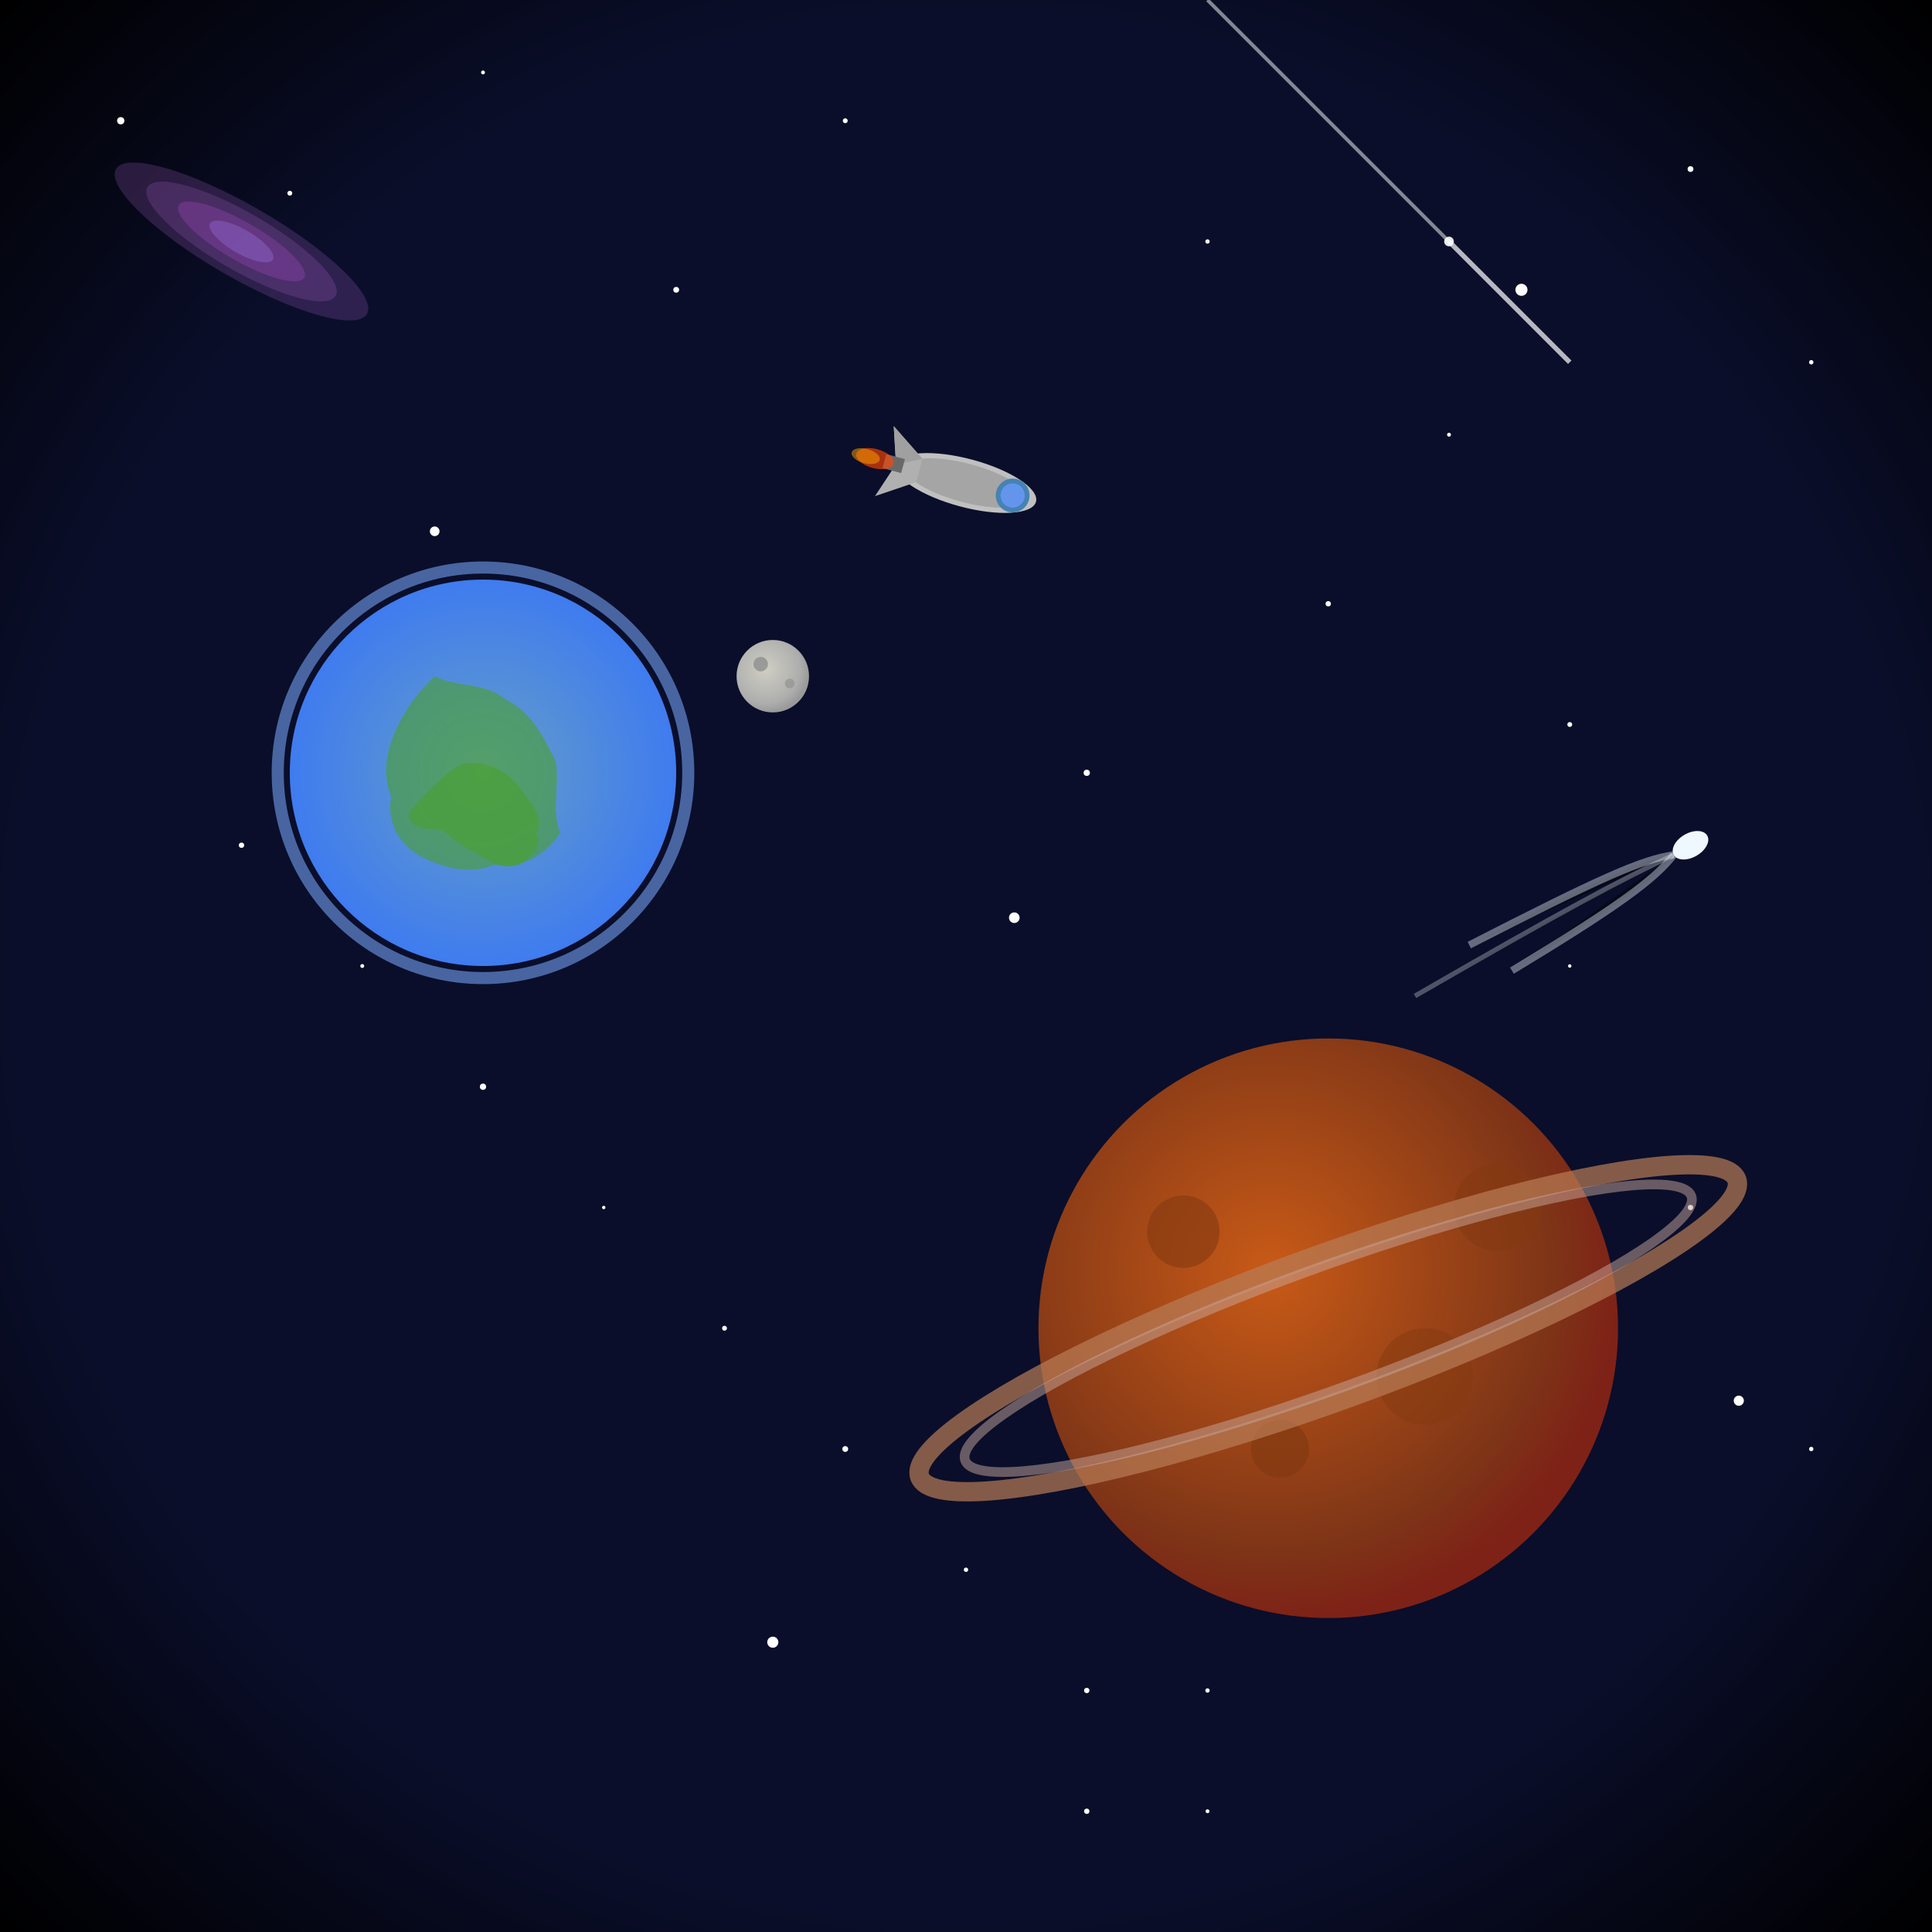 <svg width="800" height="800" viewBox="0 0 800 800" xmlns="http://www.w3.org/2000/svg">
  <!-- Space background with gradient -->
  <defs>
    <radialGradient id="spaceGradient" cx="50%" cy="50%" r="70%" fx="50%" fy="50%">
      <stop offset="0%" stop-color="#0A0E2A"/>
      <stop offset="70%" stop-color="#0A0E2A"/>
      <stop offset="100%" stop-color="#000000"/>
    </radialGradient>
    
    <!-- Planet textures -->
    <radialGradient id="planetGradient1" cx="40%" cy="40%" r="60%" fx="40%" fy="40%">
      <stop offset="0%" stop-color="#C85A17"/>
      <stop offset="80%" stop-color="#7E3517"/>
      <stop offset="100%" stop-color="#7E2217"/>
    </radialGradient>
    
    <radialGradient id="planetGradient2" cx="50%" cy="50%" r="100%" fx="50%" fy="50%">
      <stop offset="0%" stop-color="#659EC7"/>
      <stop offset="70%" stop-color="#306EFF"/>
      <stop offset="100%" stop-color="#151B8D"/>
    </radialGradient>
    
    <radialGradient id="moonGradient" cx="40%" cy="40%" r="60%" fx="40%" fy="40%">
      <stop offset="0%" stop-color="#CFCFC4"/>
      <stop offset="80%" stop-color="#ADADAD"/>
      <stop offset="100%" stop-color="#9A9A9A"/>
    </radialGradient>
    
    <filter id="glow" x="-50%" y="-50%" width="200%" height="200%">
      <feGaussianBlur stdDeviation="10" result="blur"/>
      <feComposite in="SourceGraphic" in2="blur" operator="over"/>
    </filter>
  </defs>
  
  <!-- Space background -->
  <rect width="800" height="800" fill="url(#spaceGradient)"/>
  
  <!-- Stars -->
  <g id="stars">
    <!-- Small stars -->
    <g fill="white">
      <circle cx="50" cy="50" r="1.5"/>
      <circle cx="120" cy="80" r="1"/>
      <circle cx="200" cy="30" r="0.8"/>
      <circle cx="280" cy="120" r="1.2"/>
      <circle cx="350" cy="50" r="1"/>
      <circle cx="400" cy="200" r="0.7"/>
      <circle cx="450" cy="320" r="1.3"/>
      <circle cx="500" cy="100" r="0.9"/>
      <circle cx="550" cy="250" r="1.1"/>
      <circle cx="600" cy="180" r="0.8"/>
      <circle cx="650" cy="300" r="1"/>
      <circle cx="700" cy="70" r="1.2"/>
      <circle cx="750" cy="150" r="0.9"/>
      <circle cx="100" cy="350" r="1.1"/>
      <circle cx="150" cy="400" r="0.8"/>
      <circle cx="200" cy="450" r="1.3"/>
      <circle cx="250" cy="500" r="0.7"/>
      <circle cx="300" cy="550" r="1"/>
      <circle cx="350" cy="600" r="1.2"/>
      <circle cx="400" cy="650" r="0.9"/>
      <circle cx="450" cy="700" r="1.1"/>
      <circle cx="500" cy="750" r="0.8"/>
      <circle cx="550" cy="500" r="1"/>
      <circle cx="600" cy="450" r="1.3"/>
      <circle cx="650" cy="400" r="0.7"/>
      <circle cx="700" cy="350" r="1.2"/>
      <circle cx="750" cy="600" r="0.9"/>
      <circle cx="700" cy="500" r="1.1"/>
      <circle cx="650" cy="550" r="0.8"/>
      <circle cx="600" cy="600" r="1"/>
      <circle cx="550" cy="650" r="1.2"/>
      <circle cx="500" cy="700" r="0.9"/>
      <circle cx="450" cy="750" r="1.1"/>
      <!-- Add more stars as needed -->
    </g>
    
    <!-- Larger glowing stars -->
    <g filter="url(#glow)">
      <circle cx="180" cy="220" r="2" fill="white"/>
      <circle cx="420" cy="380" r="2.2" fill="white"/>
      <circle cx="630" cy="120" r="2.5" fill="white"/>
      <circle cx="320" cy="680" r="2.3" fill="white"/>
      <circle cx="720" cy="580" r="2.1" fill="white"/>
    </g>
  </g>
  
  <!-- Planets -->
  <!-- Main planet -->
  <g transform="translate(550, 550)">
    <circle cx="0" cy="0" r="120" fill="url(#planetGradient1)"/>
    
    <!-- Planet details/craters -->
    <circle cx="-60" cy="-40" r="15" fill="#843A11" opacity="0.6"/>
    <circle cx="40" cy="20" r="20" fill="#843A11" opacity="0.5"/>
    <circle cx="-20" cy="50" r="12" fill="#843A11" opacity="0.7"/>
    <circle cx="70" cy="-50" r="18" fill="#843A11" opacity="0.6"/>
    
    <!-- Planet ring -->
    <ellipse cx="0" cy="0" rx="180" ry="30" fill="none" stroke="#B87D56" stroke-width="8" opacity="0.7" transform="rotate(-20)"/>
    <ellipse cx="0" cy="0" rx="160" ry="25" fill="none" stroke="#C8A99E" stroke-width="4" opacity="0.5" transform="rotate(-20)"/>
  </g>
  
  <!-- Secondary planet -->
  <g transform="translate(200, 320)">
    <circle cx="0" cy="0" r="80" fill="url(#planetGradient2)"/>
    
    <!-- Planet atmosphere glow -->
    <circle cx="0" cy="0" r="85" fill="none" stroke="#729FF1" stroke-width="5" opacity="0.6"/>
    
    <!-- Continents -->
    <path d="M-20,-40 C-10,-35 0,-38 10,-30 C20,-25 25,-15 30,-5 C32,5 28,15 32,25 C25,35 15,40 5,38 C-5,42 -15,40 -25,35 C-35,30 -40,20 -38,10 C-42,0 -40,-10 -35,-20 C-30,-30 -25,-35 -20,-40 Z" fill="#4AA02C" opacity="0.6"/>
    <path d="M-30,20 C-25,25 -20,22 -15,25 C-10,30 -5,32 0,35 C5,38 10,40 15,38 C20,35 25,30 22,25 C25,20 22,15 18,10 C15,5 10,0 5,-2 C0,-4 -5,-5 -10,-3 C-15,0 -20,5 -25,10 C-30,15 -32,18 -30,20 Z" fill="#4AA02C" opacity="0.6"/>
    
    <!-- Moon -->
    <g transform="translate(120, -40)">
      <circle cx="0" cy="0" r="15" fill="url(#moonGradient)"/>
      <circle cx="-5" cy="-5" r="3" fill="#8E8E8E" opacity="0.8"/>
      <circle cx="7" cy="3" r="2" fill="#8E8E8E" opacity="0.6"/>
    </g>
  </g>
  
  <!-- Spaceship -->
  <g transform="translate(400, 200) rotate(15)">
    <!-- Ship body -->
    <ellipse cx="0" cy="0" rx="30" ry="10" fill="#C0C0C0"/>
    <ellipse cx="0" cy="0" rx="26" ry="8" fill="#A5A5A5"/>
    
    <!-- Cockpit -->
    <circle cx="20" cy="0" r="7" fill="#4682B4"/>
    <circle cx="20" cy="0" r="5" fill="#6495ED"/>
    
    <!-- Wings -->
    <polygon points="-20,-5 -35,-15 -30,0 -35,15 -20,5" fill="#B0B0B0"/>
    <polygon points="-20,-5 -35,-15 -30,0" fill="#A0A0A0"/>
    
    <!-- Engines -->
    <rect x="-35" y="-3" width="8" height="6" fill="#696969"/>
    <!-- Engine glow -->
    <ellipse cx="-39" cy="0" rx="8" ry="4" fill="#FF4500" opacity="0.8" filter="url(#glow)"/>
    <ellipse cx="-43" cy="0" rx="6" ry="3" fill="#FFA500" opacity="0.7" filter="url(#glow)"/>
  </g>
  
  <!-- Distant galaxy -->
  <g transform="translate(100, 100) rotate(30)">
    <ellipse cx="0" cy="0" rx="60" ry="15" fill="#C16FE1" opacity="0.2"/>
    <ellipse cx="0" cy="0" rx="45" ry="12" fill="#BB6BD9" opacity="0.2"/>
    <ellipse cx="0" cy="0" rx="30" ry="8" fill="#A74AC7" opacity="0.3"/>
    <ellipse cx="0" cy="0" rx="15" ry="5" fill="#9370DB" opacity="0.4"/>
  </g>
  
  <!-- Shooting star -->
  <g>
    <line x1="600" y1="100" x2="650" y2="150" stroke="white" stroke-width="2" opacity="0.7"/>
    <line x1="600" y1="100" x2="500" y2="0" stroke="white" stroke-width="1.5" opacity="0.5"/>
    <circle cx="600" cy="100" r="2" fill="white" opacity="0.9"/>
  </g>
  
  <!-- Comet -->
  <g transform="translate(700, 350) rotate(-30)">
    <ellipse cx="0" cy="0" rx="8" ry="5" fill="#F0F8FF"/>
    <path d="M-8,0 C-20,-5 -40,-7 -100,-10" stroke="#F0F8FF" stroke-width="3" opacity="0.4"/>
    <path d="M-8,0 C-30,-2 -60,-3 -130,-3" stroke="#F0F8FF" stroke-width="2" opacity="0.3"/>
    <path d="M-8,0 C-20,5 -40,7 -90,8" stroke="#F0F8FF" stroke-width="3" opacity="0.4"/>
  </g>
</svg> 